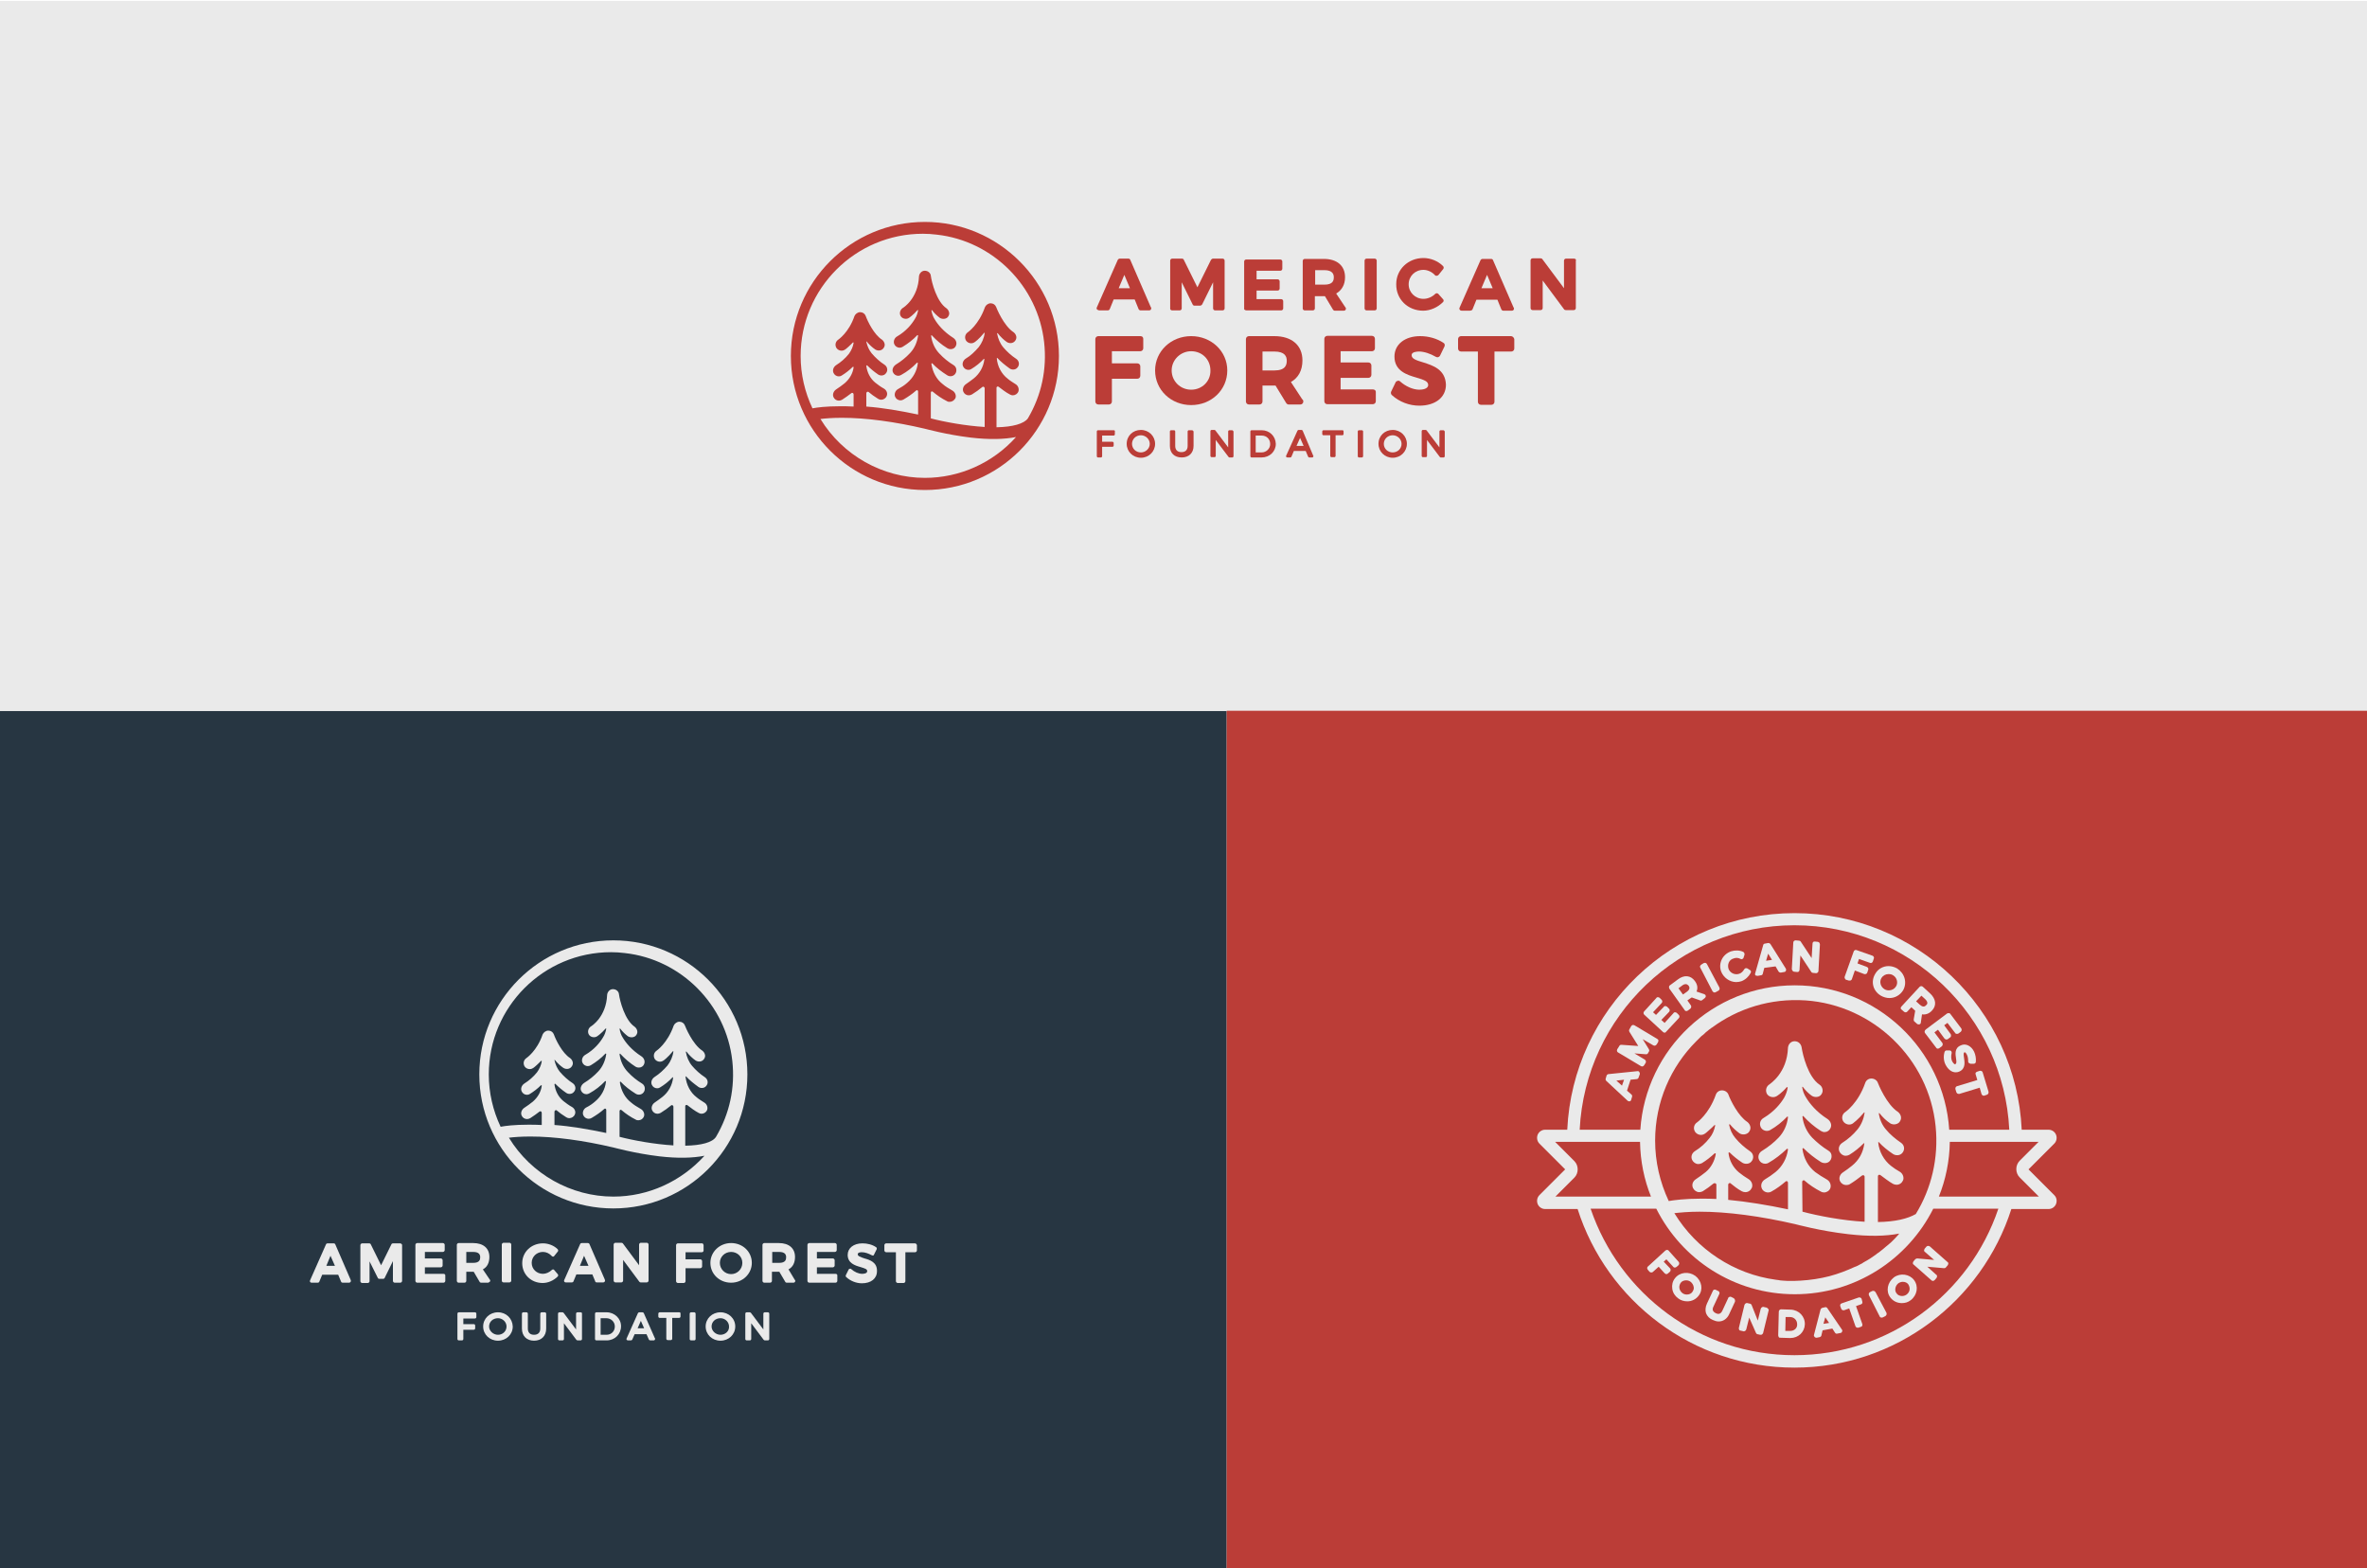 <?xml version="1.0" encoding="utf-8"?>
<!-- Generator: Adobe Illustrator 18.1.1, SVG Export Plug-In . SVG Version: 6.00 Build 0)  -->
<!DOCTYPE svg PUBLIC "-//W3C//DTD SVG 1.1//EN" "http://www.w3.org/Graphics/SVG/1.1/DTD/svg11.dtd">
<svg version="1.1" id="Layer_1" xmlns="http://www.w3.org/2000/svg" xmlns:xlink="http://www.w3.org/1999/xlink" x="0px" y="0px"
	 width="800px" height="530px" viewBox="0 0 800 530" enable-background="new 0 0 800 530" xml:space="preserve">
<rect y="0.3" fill="#EAEAEA" width="800" height="239.9"/>
<rect y="240.3" fill="#273642" width="414.6" height="290.4"/>
<rect x="414.6" y="240.2" fill="#BB3D37" width="385.5" height="290.4"/>
<g>
	<g>
		<path fill="#EAEAEA" d="M113.3,420.5c-0.1-0.2-0.3-0.3-0.5-0.3h-2.1c-0.2,0-0.4,0.1-0.5,0.3l-5.4,12.2c-0.1,0.2-0.1,0.4,0,0.5
			c0.1,0.2,0.3,0.3,0.5,0.3h2.1c0.2,0,0.4-0.1,0.5-0.3l1-2.4h5.4l1,2.4c0.1,0.2,0.3,0.3,0.5,0.3h2.2c0,0,0,0,0,0
			c0.3,0,0.6-0.3,0.6-0.6c0-0.1-0.1-0.3-0.1-0.4L113.3,420.5z M113.2,427.8h-2.9l1.4-3.4L113.2,427.8z"/>
		<path fill="#EAEAEA" d="M135.2,420.2h-2.4c-0.2,0-0.4,0.1-0.5,0.3l-3.5,7.1l-3.5-7.1c-0.1-0.2-0.3-0.3-0.5-0.3h-2.4
			c-0.3,0-0.6,0.3-0.6,0.6v12.2c0,0.3,0.3,0.6,0.6,0.6h1.9c0.3,0,0.6-0.3,0.6-0.6v-6.7l2.8,5.6c0.1,0.2,0.3,0.3,0.5,0.3h1.3
			c0.2,0,0.4-0.1,0.5-0.3l2.8-5.7l0,6.7c0,0.3,0.3,0.6,0.6,0.6h1.9c0.3,0,0.6-0.3,0.6-0.6v-12.2
			C135.8,420.4,135.5,420.2,135.2,420.2z"/>
		<path fill="#EAEAEA" d="M149.9,430.5h-6.3v-2.2h5.4c0.3,0,0.6-0.3,0.6-0.6v-1.8c0-0.3-0.3-0.6-0.6-0.6h-5.4v-2.2h6.1
			c0.3,0,0.6-0.3,0.6-0.6v-1.8c0-0.3-0.3-0.6-0.6-0.6H141c-0.3,0-0.6,0.3-0.6,0.6v12.2c0,0.3,0.3,0.6,0.6,0.6h8.9
			c0.3,0,0.6-0.3,0.6-0.6V431C150.5,430.7,150.2,430.5,149.9,430.5z"/>
		<path fill="#EAEAEA" d="M165.1,433.4c0.3,0,0.6-0.3,0.6-0.6c0-0.2-0.1-0.3-0.2-0.4l-2.3-3.4c1.5-0.8,2.2-2.3,2.2-4.2
			c0-2.9-2-4.7-5.5-4.7H155c-0.3,0-0.6,0.3-0.6,0.6v12.2c0,0.3,0.3,0.6,0.6,0.6h2c0.3,0,0.6-0.3,0.6-0.6v-3.1h2.3c0.1,0,0.2,0,0.2,0
			l2,3.4c0.1,0.2,0.3,0.3,0.5,0.3H165.1C165.1,433.4,165.1,433.4,165.1,433.4z M157.6,423.1h2.3c2.1,0,2.4,1,2.4,1.8
			c0,0.8-0.2,1.9-2.4,1.9h-2.3V423.1z"/>
		<path fill="#EAEAEA" d="M170.2,433.4h2c0.3,0,0.6-0.3,0.6-0.6v-12.2c0-0.3-0.3-0.6-0.6-0.6h-2c-0.3,0-0.6,0.3-0.6,0.6v12.2
			C169.6,433.2,169.9,433.4,170.2,433.4z"/>
		<path fill="#EAEAEA" d="M187.3,429.2c-0.1-0.1-0.2-0.2-0.4-0.2c-0.1,0-0.3,0.1-0.4,0.2c-0.8,0.8-2,1.3-3,1.3
			c-2.1,0-3.8-1.6-3.8-3.7c0-2.1,1.7-3.7,3.8-3.7c1.1,0,2.2,0.5,3,1.4c0.1,0.1,0.3,0.2,0.4,0.2c0.2,0,0.3-0.1,0.4-0.2l1.2-1.5
			c0.2-0.2,0.2-0.5,0-0.8c-1.3-1.3-3.2-2-5-2c-3.9,0-7,2.9-7,6.7c0,3.8,3,6.7,6.9,6.7c1.8,0,3.7-0.8,5.1-2.2c0.2-0.2,0.2-0.6,0-0.8
			L187.3,429.2z"/>
		<path fill="#EAEAEA" d="M201.7,433.4h2.2c0,0,0,0,0,0c0.3,0,0.6-0.3,0.6-0.6c0-0.1-0.1-0.3-0.1-0.4l-5.2-12
			c-0.1-0.2-0.3-0.3-0.5-0.3h-2.1c-0.2,0-0.4,0.1-0.5,0.3l-5.4,12.2c-0.1,0.2-0.1,0.4,0,0.5c0.1,0.2,0.3,0.3,0.5,0.3h2.1
			c0.2,0,0.4-0.1,0.5-0.3l1-2.4h5.4l1,2.4C201.2,433.3,201.4,433.4,201.7,433.4z M198.9,427.8H196l1.4-3.4L198.9,427.8z"/>
		<path fill="#EAEAEA" d="M216.6,433.4h2c0.3,0,0.6-0.3,0.6-0.6v-12.2c0-0.3-0.3-0.6-0.6-0.6h-2c-0.3,0-0.6,0.3-0.6,0.6v7l-5.5-7.4
			c-0.1-0.1-0.3-0.2-0.5-0.2h-2c-0.3,0-0.6,0.3-0.6,0.6v12.2c0,0.3,0.3,0.6,0.6,0.6h2c0.3,0,0.6-0.3,0.6-0.6v-7l5.5,7.4
			C216.3,433.4,216.4,433.4,216.6,433.4z"/>
		<path fill="#EAEAEA" d="M237.3,420.2h-8.2c-0.3,0-0.6,0.3-0.6,0.6v12.2c0,0.3,0.3,0.6,0.6,0.6h2c0.3,0,0.6-0.3,0.6-0.6v-4.4h5
			c0.3,0,0.6-0.3,0.6-0.6v-1.8c0-0.3-0.3-0.6-0.6-0.6h-5v-2.4h5.5c0.3,0,0.6-0.2,0.6-0.6l0-1.8c0-0.1-0.1-0.3-0.2-0.4
			C237.6,420.2,237.4,420.2,237.3,420.2z"/>
		<path fill="#EAEAEA" d="M240.1,426.8c0,3.8,3.1,6.7,7,6.7s7-3,7-6.7c0-3.8-3.1-6.7-7-6.7S240.1,423.1,240.1,426.8z M247.1,430.6
			c-2.1,0-3.8-1.7-3.8-3.8c0-2.1,1.7-3.7,3.8-3.7c2.1,0,3.8,1.6,3.8,3.7C250.9,428.9,249.2,430.6,247.1,430.6z"/>
		<path fill="#EAEAEA" d="M266.5,429c1.5-0.8,2.2-2.3,2.2-4.2c0-2.9-2-4.7-5.5-4.7h-4.9c-0.3,0-0.6,0.3-0.6,0.6v12.2
			c0,0.3,0.3,0.6,0.6,0.6h2c0.3,0,0.6-0.3,0.6-0.6v-3.1h2.3c0.1,0,0.2,0,0.2,0l2,3.4c0.1,0.2,0.3,0.3,0.5,0.3h2.3c0,0,0,0,0,0
			c0.3,0,0.6-0.3,0.6-0.6c0-0.2-0.1-0.3-0.2-0.4L266.5,429z M261,423.1h2.3c2.1,0,2.4,1,2.4,1.8c0,0.8-0.2,1.9-2.4,1.9H261V423.1z"
			/>
		<path fill="#EAEAEA" d="M282.4,430.5h-6.3v-2.2h5.4c0.3,0,0.6-0.3,0.6-0.6v-1.8c0-0.3-0.3-0.6-0.6-0.6h-5.4v-2.2h6.1
			c0.3,0,0.6-0.3,0.6-0.6v-1.8c0-0.3-0.3-0.6-0.6-0.6h-8.7c-0.3,0-0.6,0.3-0.6,0.6v12.2c0,0.3,0.3,0.6,0.6,0.6h8.9
			c0.3,0,0.6-0.3,0.6-0.6V431C283,430.7,282.7,430.5,282.4,430.5z"/>
		<path fill="#EAEAEA" d="M292.2,425.3c-1.5-0.5-2.3-0.8-2.3-1.4c0-0.7,1.1-0.7,1.4-0.7c1,0,2.2,0.4,3.3,1c0.1,0.1,0.3,0.1,0.5,0.1
			c0.2,0,0.3-0.2,0.3-0.3l0.9-1.8c0.1-0.3,0-0.6-0.2-0.7c-1.3-0.9-3-1.3-4.6-1.3c-3,0-5,1.6-5,3.9c0,2.8,2.5,3.6,4.3,4.1
			c1.6,0.5,2.3,0.7,2.3,1.4c0,0.8-1.2,0.9-1.7,0.9c-1.2,0-2.6-0.6-3.7-1.6c-0.1-0.1-0.3-0.2-0.5-0.1c-0.2,0-0.3,0.1-0.4,0.3
			l-0.9,1.8c-0.1,0.2-0.1,0.5,0.1,0.7c1.4,1.3,3.4,2.1,5.3,2.1c3.1,0,5.1-1.6,5.1-4.1C296.5,426.6,294,425.8,292.2,425.3z"/>
		<path fill="#EAEAEA" d="M309.2,420.2h-9.7c-0.3,0-0.6,0.3-0.6,0.6v1.8c0,0.3,0.3,0.6,0.6,0.6h3.3v9.8c0,0.3,0.3,0.6,0.6,0.6h2
			c0.3,0,0.6-0.3,0.6-0.6v-9.8h3.3c0.3,0,0.6-0.3,0.6-0.6v-1.8C309.8,420.4,309.5,420.2,309.2,420.2z"/>
	</g>
	<g>
		<path fill="#EAEAEA" d="M160.5,443.5h-5.4c-0.3,0-0.5,0.2-0.5,0.5v8.5c0,0.3,0.2,0.5,0.5,0.5h1c0.3,0,0.5-0.2,0.5-0.5v-3.1h3.5
			c0.3,0,0.5-0.2,0.5-0.5V448c0-0.3-0.2-0.5-0.5-0.5h-3.5v-1.9h3.9c0.3,0,0.5-0.2,0.5-0.5V444C161,443.7,160.8,443.5,160.5,443.5z"
			/>
		<path fill="#EAEAEA" d="M168.3,443.5c-2.8,0-5,2.1-5,4.8c0,2.7,2.2,4.8,5,4.8c2.8,0,5-2.1,5-4.8
			C173.2,445.6,171.1,443.5,168.3,443.5z M168.3,451.1c-1.6,0-3-1.3-3-2.8c0-1.6,1.3-2.8,3-2.8c1.6,0,2.9,1.3,2.9,2.8
			C171.2,449.9,169.9,451.1,168.3,451.1z"/>
		<path fill="#EAEAEA" d="M184.1,443.5h-1c-0.3,0-0.5,0.2-0.5,0.5v5c0,1.3-0.7,2.1-2.1,2.1c-1.3,0-2.1-0.7-2.1-2.1v-5
			c0-0.3-0.2-0.5-0.5-0.5h-1c-0.3,0-0.5,0.2-0.5,0.5v5c0,2.5,1.6,4.1,4.1,4.1c2.5,0,4.1-1.6,4.1-4.1v-5
			C184.6,443.7,184.4,443.5,184.1,443.5z"/>
		<path fill="#EAEAEA" d="M196.2,443.5h-1c-0.3,0-0.5,0.2-0.5,0.5v5.3l-4.2-5.6c-0.1-0.1-0.3-0.2-0.4-0.2h-1c-0.3,0-0.5,0.2-0.5,0.5
			v8.5c0,0.3,0.2,0.5,0.5,0.5h1c0.3,0,0.5-0.2,0.5-0.5v-5.3l4.2,5.6c0.1,0.1,0.3,0.2,0.4,0.2h1c0.3,0,0.5-0.2,0.5-0.5V444
			C196.8,443.7,196.5,443.5,196.2,443.5z"/>
		<path fill="#EAEAEA" d="M205,443.5h-3.4c-0.3,0-0.5,0.2-0.5,0.5v8.5c0,0.3,0.2,0.5,0.5,0.5h3.4c2.8,0,4.9-2.1,4.9-4.8
			C209.9,445.6,207.7,443.5,205,443.5z M205,451.1h-2v-5.6h1.9c1.6,0,2.9,1.2,2.9,2.8C207.8,449.9,206.6,451.1,205,451.1z"/>
		<path fill="#EAEAEA" d="M217.6,443.8c-0.1-0.2-0.3-0.3-0.5-0.3h-1c-0.2,0-0.4,0.1-0.5,0.3l-3.8,8.5c-0.1,0.2-0.1,0.3,0,0.5
			c0.1,0.1,0.3,0.2,0.4,0.2h1c0.2,0,0.4-0.1,0.5-0.3l0.8-1.8h4l0.8,1.8c0.1,0.2,0.3,0.3,0.5,0.3h1.1c0,0,0,0,0,0
			c0.3,0,0.5-0.2,0.5-0.5c0-0.1,0-0.3-0.1-0.3L217.6,443.8z M215.5,448.9l1.1-2.5l1.1,2.5H215.5z"/>
		<path fill="#EAEAEA" d="M229.6,443.5H223c-0.3,0-0.5,0.2-0.5,0.5v0.9c0,0.3,0.2,0.5,0.5,0.5h2.2v7c0,0.3,0.2,0.5,0.5,0.5h1
			c0.3,0,0.5-0.2,0.5-0.5v-7h2.3c0.3,0,0.5-0.2,0.5-0.5V444C230.1,443.7,229.8,443.5,229.6,443.5z"/>
		<path fill="#EAEAEA" d="M234.6,443.5h-1c-0.3,0-0.5,0.2-0.5,0.5v8.5c0,0.3,0.2,0.5,0.5,0.5h1c0.3,0,0.5-0.2,0.5-0.5V444
			C235.1,443.7,234.9,443.5,234.6,443.5z"/>
		<path fill="#EAEAEA" d="M243.5,443.5c-2.8,0-5,2.1-5,4.8c0,2.7,2.2,4.8,5,4.8c2.8,0,5-2.1,5-4.8
			C248.5,445.6,246.3,443.5,243.5,443.5z M243.5,451.1c-1.6,0-3-1.3-3-2.8c0-1.6,1.3-2.8,3-2.8c1.6,0,2.9,1.3,2.9,2.8
			C246.5,449.9,245.1,451.1,243.5,451.1z"/>
		<path fill="#EAEAEA" d="M259.5,443.5h-1c-0.3,0-0.5,0.2-0.5,0.5v5.3l-4.2-5.6c-0.1-0.1-0.3-0.2-0.4-0.2h-1c-0.3,0-0.5,0.2-0.5,0.5
			v8.5c0,0.3,0.2,0.5,0.5,0.5h1c0.3,0,0.5-0.2,0.5-0.5v-5.3l4.2,5.6c0.1,0.1,0.3,0.2,0.4,0.2h1c0.3,0,0.5-0.2,0.5-0.5V444
			C260,443.7,259.8,443.5,259.5,443.5z"/>
	</g>
	<path fill="#EAEAEA" d="M207.3,317.8c-25,0-45.3,20.3-45.3,45.3s20.3,45.3,45.3,45.3s45.3-20.3,45.3-45.3S232.3,317.8,207.3,317.8z
		 M207.3,404.4c-14.3,0-27.8-7.6-35.3-19.9c1.6-0.2,4-0.4,7.3-0.4c8.1,0,17.8,1.3,28,3.7c0.1,0,7.2,2,15.6,3
		c6.1,0.7,11.1,0.6,15.2-0.2C230.2,399.3,219.1,404.4,207.3,404.4z M231.6,387.2v-13.4c0-0.3,0.4-0.5,0.7-0.3c0.9,0.7,2.6,2,3.8,2.6
		c0.3,0.2,0.7,0.3,1,0.3c0.8,0,1.6-0.5,1.9-1.3c0.3-0.9-0.1-2-1-2.5c-0.9-0.6-1.8-1.1-2.6-1.8c-2.1-1.6-3.4-4.2-3.7-6.9
		c0-0.1,0.1-0.2,0.2-0.1c1.2,1.3,2.6,2.4,4.1,3.5c0.8,0.6,2,0.5,2.6-0.2c0.9-0.9,0.7-2.3-0.3-3c-1.7-1.1-3.2-2.5-4.4-3.9
		c-1.1-1.3-1.8-3-2.1-4.7c0.1-0.2,0.2-0.1,0.2-0.1l0,0c1,1.3,2.1,2.3,3.1,3c0.8,0.5,1.9,0.5,2.6-0.2c0.4-0.4,0.7-1,0.6-1.6
		c-0.1-0.6-0.4-1.1-0.9-1.5c-3.4-2.2-5.8-8.2-5.9-8.5c-0.3-0.8-1-1.3-1.9-1.3c-0.8,0-1.6,0.6-1.9,1.3c-2.1,6-5.8,8.5-5.8,8.5
		c-0.9,0.6-1.2,1.8-0.6,2.8c0.6,0.9,1.9,1.2,2.8,0.6c0.1,0,1.6-1.1,3.3-3.2l0,0c0,0,0.1-0.1,0.2,0c-0.2,1.8-1,3.5-2,4.8
		c-1.3,1.5-2.7,2.8-4.4,3.9c-0.9,0.6-1.3,1.7-0.9,2.6c0.3,0.7,1,1.2,1.8,1.2c0.4,0,0.7-0.1,1-0.3c1.5-0.9,3-2.1,4.2-3.4
		c0.1-0.1,0.2,0,0.2,0.1c-0.3,2.6-1.6,4.9-3.6,6.5c-0.8,0.6-1.7,1.3-2.6,1.9c-0.9,0.6-1.3,1.7-0.9,2.6c0.3,0.7,1,1.2,1.8,1.2
		c0.4,0,0.7-0.1,1.1-0.3c1.3-0.8,2.4-1.6,3.5-2.5c0.3-0.3,0.8,0,0.8,0.4l0,13.1c-6.5-0.4-13.6-1.7-18.2-2.9l0-8.7
		c0-0.4,0.4-0.6,0.7-0.3c1.4,1.2,3,2.3,4.8,3.2c0.3,0.2,0.6,0.2,0.9,0.2c0.8,0,1.5-0.5,1.8-1.2c0.4-0.9-0.1-2.1-1-2.6
		c-1.2-0.7-2.4-1.4-3.3-2.2c-2.1-1.6-3.4-4.1-3.8-6.8c0-0.2,0.2-0.3,0.3-0.2c1.4,1.5,3.1,2.8,5,4c0.9,0.6,2.1,0.4,2.7-0.4
		c0.4-0.5,0.5-1.1,0.4-1.7c-0.1-0.5-0.4-1-0.9-1.3c-1.8-1.1-3.4-2.4-4.7-3.8c-1.6-1.6-2.6-3.8-2.9-6.1c0-0.2,0.2-0.3,0.3-0.1
		c1.5,1.6,3.2,3.1,5.1,4.3c0.3,0.2,0.7,0.3,1.1,0.3c0.8,0,1.5-0.4,1.8-1.2c0.4-0.9,0-2-0.9-2.6c-3.3-2.1-5.3-4.6-6.3-6.3
		c-0.6-0.9-0.9-1.9-1.1-3c0,0,0.1-0.1,0.2-0.1l0,0c0.8,1.1,1.7,1.9,2.6,2.6c0.8,0.5,1.9,0.5,2.6-0.1c0.4-0.4,0.7-1,0.6-1.6
		c-0.1-0.6-0.4-1.1-0.9-1.5c-3.3-2.2-5-8.7-5.3-11c-0.1-1-1-1.7-2-1.7l-0.1,0c-1,0-1.8,0.9-1.9,1.9c-0.3,7.5-5.3,10.6-5.5,10.7
		c-0.9,0.6-1.2,1.8-0.7,2.7c0.5,0.9,1.8,1.2,2.7,0.7c0.2-0.1,1.5-1,3-2.7l0,0c0,0,0.2-0.1,0.2,0.1c-0.2,1-0.5,2-1.1,2.9
		c-1,1.7-2.9,4.1-6,5.9c-0.9,0.5-1.3,1.6-1,2.5c0.3,0.8,1,1.3,1.9,1.3c0.3,0,0.7-0.1,1-0.3c1.8-1.1,3.5-2.4,4.9-3.9
		c0.1-0.1,0.3,0,0.3,0.1c-0.3,2.2-1.2,4.3-2.7,5.9c-1.4,1.5-3,2.8-4.8,3.9c-0.9,0.6-1.4,1.7-1,2.6c0.3,0.7,1,1.2,1.8,1.2
		c0.3,0,0.7-0.1,1-0.3c2-1.1,3.8-2.5,5.3-4.1c0.1-0.1,0.4,0,0.3,0.2c-0.3,2.6-1.6,4.9-3.6,6.6c-0.9,0.8-1.9,1.5-3.1,2.1
		c-0.9,0.5-1.3,1.6-1,2.5c0.3,0.8,1,1.3,1.9,1.3c0.3,0,0.7-0.1,1-0.3c1.5-0.9,3-1.9,4.2-3c0.3-0.3,0.7-0.1,0.7,0.3l0,7.8
		c-6.2-1.3-12-2.3-17.5-2.7l0-4.5c0-0.4,0.5-0.7,0.8-0.4c0.8,0.7,1.9,1.5,3.2,2.3c0.3,0.2,0.7,0.3,1,0.3c0.8,0,1.6-0.5,1.9-1.3
		c0.4-0.9-0.1-2-1-2.5c-1.1-0.6-2-1.3-2.9-2c-1.7-1.4-2.7-3.4-3-5.6c0-0.2,0.2-0.3,0.3-0.2c1.1,1.1,2.3,2.1,3.6,3
		c0.8,0.6,2,0.5,2.6-0.2c0.9-0.9,0.7-2.3-0.3-3c-1.7-1.1-3.1-2.4-4.4-3.9c-0.9-1.1-1.5-2.5-1.8-3.9c0-0.1,0.1-0.2,0.2,0c0,0,0,0,0,0
		c0.9,1.1,1.8,1.9,2.8,2.6c0.8,0.5,1.9,0.5,2.6-0.2c0.4-0.4,0.7-1,0.6-1.6c-0.1-0.6-0.4-1.1-0.9-1.5c-2.7-1.7-4.9-6.3-5.5-8
		c-0.3-0.8-1-1.3-1.9-1.3c0,0,0,0,0,0c-0.8,0-1.6,0.6-1.9,1.3c-1.9,5.6-5.5,8-5.5,8c-0.9,0.6-1.2,1.8-0.6,2.8
		c0.6,0.9,1.9,1.2,2.8,0.6c0.1,0,1-0.7,2.2-1.9l0,0c0,0,0,0,0,0c0.1-0.1,0.2-0.2,0.3-0.3c0.1-0.1,0.2-0.2,0.3-0.3c0,0,0.1,0,0.2,0.1
		c0,0,0,0.1,0,0.1c-0.2,1.3-0.8,2.6-1.6,3.7c-1.2,1.5-2.7,2.8-4.3,3.8c-0.9,0.6-1.3,1.7-0.9,2.6c0.3,0.7,1,1.2,1.8,1.2
		c0.4,0,0.7-0.1,1-0.3c1.3-0.8,2.6-1.8,3.7-2.9c0.1-0.1,0.4,0,0.3,0.2c-0.3,2.1-1.4,3.9-3,5.3c-0.9,0.7-1.8,1.4-2.9,2.1
		c-0.9,0.6-1.3,1.7-0.9,2.6c0.3,0.7,1,1.2,1.8,1.2c0.4,0,0.7-0.1,1.1-0.3c1.1-0.7,2.2-1.5,3.1-2.2c0.3-0.3,0.8-0.1,0.8,0.4l0,4.1
		c-1.6-0.1-3.1-0.1-4.6-0.1c-4.7,0-7.8,0.4-9.3,0.7c-2.6-5.5-4-11.5-4-17.7c0-22.8,18.5-41.3,41.3-41.3c1.6,0,3.1,0.1,4.7,0.3
		c19,2.1,34.2,17.4,36.3,36.4c1,9.1-0.9,17.9-5.5,25.7C240.8,386.1,237,387.1,231.6,387.2z"/>
</g>
<g>
	<g>
		<path fill="#BB3D37" d="M371.6,104.9h2.8c0.3,0,0.6-0.2,0.7-0.5l1.3-3.2h7.1l1.3,3.2c0.1,0.3,0.4,0.5,0.7,0.5h2.9c0,0,0,0,0,0
			c0.4,0,0.7-0.3,0.7-0.7c0-0.2-0.1-0.4-0.2-0.5l-6.9-15.9c-0.1-0.3-0.4-0.4-0.7-0.4h-2.8c-0.3,0-0.6,0.2-0.7,0.4l-7.1,16.1
			c-0.1,0.2-0.1,0.5,0.1,0.7C371.1,104.8,371.3,104.9,371.6,104.9z M380,92.9l1.9,4.5h-3.8L380,92.9z"/>
		<path fill="#BB3D37" d="M396.2,104.9h2.5c0.4,0,0.7-0.3,0.7-0.7v-8.8l3.7,7.5c0.1,0.3,0.4,0.4,0.7,0.4h1.8c0.3,0,0.5-0.2,0.7-0.4
			l3.7-7.5l0,8.8c0,0.4,0.3,0.7,0.7,0.7h2.5c0.4,0,0.7-0.3,0.7-0.7V88.1c0-0.4-0.3-0.7-0.7-0.7H410c-0.3,0-0.5,0.2-0.7,0.4l-4.6,9.3
			l-4.6-9.3c-0.1-0.3-0.4-0.4-0.7-0.4h-3.2c-0.4,0-0.7,0.3-0.7,0.7v16.1C395.4,104.6,395.8,104.9,396.2,104.9z"/>
		<path fill="#BB3D37" d="M421.3,104.9H433c0.4,0,0.7-0.3,0.7-0.7v-2.4c0-0.4-0.3-0.7-0.7-0.7h-8.3v-2.9h7.1c0.4,0,0.7-0.3,0.7-0.7
			v-2.4c0-0.4-0.3-0.7-0.7-0.7h-7.1v-2.9h8c0.4,0,0.7-0.3,0.7-0.7v-2.4c0-0.4-0.3-0.7-0.7-0.7h-11.5c-0.4,0-0.7,0.3-0.7,0.7v16.1
			C420.5,104.6,420.9,104.9,421.3,104.9z"/>
		<path fill="#BB3D37" d="M441,104.9h2.7c0.4,0,0.7-0.3,0.7-0.7v-4.1h3.1c0.1,0,0.2,0,0.3,0l2.7,4.5c0.1,0.2,0.4,0.4,0.6,0.4h3.1
			c0,0,0,0,0,0c0.4,0,0.7-0.3,0.7-0.7c0-0.2-0.1-0.4-0.3-0.6l-3-4.5c1.9-1.1,3-3,3-5.5c0-3.9-2.7-6.2-7.2-6.2H441
			c-0.4,0-0.7,0.3-0.7,0.7v16.1C440.3,104.6,440.6,104.9,441,104.9z M444.5,91.3h3.1c2.8,0,3.2,1.4,3.2,2.4c0,1.1-0.3,2.5-3.2,2.5
			h-3.1V91.3z"/>
		<path fill="#BB3D37" d="M464.6,87.4h-2.7c-0.4,0-0.7,0.3-0.7,0.7v16.1c0,0.4,0.3,0.7,0.7,0.7h2.7c0.4,0,0.7-0.3,0.7-0.7V88.1
			C465.3,87.7,465,87.4,464.6,87.4z"/>
		<path fill="#BB3D37" d="M481,105c2.4,0,4.9-1.1,6.7-2.9c0.3-0.3,0.3-0.7,0-1l-1.6-1.8c-0.1-0.1-0.3-0.2-0.5-0.2
			c-0.2,0-0.4,0.1-0.5,0.2c-1.1,1.1-2.6,1.7-4,1.7c-2.8,0-5-2.2-5-4.9c0-2.8,2.2-4.9,5-4.9c1.4,0,2.9,0.7,3.9,1.8
			c0.1,0.2,0.3,0.2,0.6,0.2c0.2,0,0.4-0.1,0.6-0.3l1.6-2c0.2-0.3,0.2-0.7-0.1-1c-1.7-1.7-4.2-2.7-6.6-2.7c-5.2,0-9.2,3.9-9.2,8.8
			C471.8,101.1,475.8,105,481,105z"/>
		<path fill="#BB3D37" d="M497.7,104.5l1.3-3.2h7.1l1.3,3.2c0.1,0.3,0.4,0.5,0.7,0.5h2.9c0,0,0,0,0,0c0.4,0,0.7-0.3,0.7-0.7
			c0-0.2-0.1-0.4-0.2-0.5l-6.9-15.9c-0.1-0.3-0.4-0.4-0.7-0.4h-2.8c-0.3,0-0.6,0.2-0.7,0.4l-7.1,16.1c-0.1,0.2-0.1,0.5,0.1,0.7
			c0.1,0.2,0.4,0.3,0.6,0.3h2.8C497.4,104.9,497.6,104.8,497.7,104.5z M502.6,92.9l1.9,4.5h-3.8L502.6,92.9z"/>
		<path fill="#BB3D37" d="M532,87.4h-2.7c-0.4,0-0.7,0.3-0.7,0.7v9.3l-7.3-9.8c-0.1-0.2-0.4-0.3-0.6-0.3h-2.7
			c-0.4,0-0.7,0.3-0.7,0.7v16.1c0,0.4,0.3,0.7,0.7,0.7h2.7c0.4,0,0.7-0.3,0.7-0.7v-9.3l7.2,9.7c0.1,0.2,0.4,0.3,0.6,0.3h2.7
			c0.4,0,0.7-0.3,0.7-0.7V88.1C532.8,87.7,532.4,87.4,532,87.4z"/>
		<g>
			<path fill="#BB3D37" d="M376.4,145.4h-5.3c-0.2,0-0.4,0.2-0.4,0.4v8.4c0,0.2,0.2,0.4,0.4,0.4h1c0.2,0,0.4-0.2,0.4-0.4V151h3.5
				c0.2,0,0.4-0.2,0.4-0.4v-0.9c0-0.2-0.2-0.4-0.4-0.4h-3.5v-2.1h3.9c0.2,0,0.4-0.2,0.4-0.4v-0.9
				C376.9,145.6,376.7,145.4,376.4,145.4z"/>
			<path fill="#BB3D37" d="M385.6,145.3c-2.7,0-4.8,2-4.8,4.7c0,2.6,2.1,4.7,4.8,4.7c2.7,0,4.8-2.1,4.8-4.7
				C390.4,147.4,388.3,145.3,385.6,145.3z M385.6,152.9c-1.7,0-3-1.3-3-2.9c0-1.6,1.3-2.9,3-2.9c1.6,0,3,1.3,3,2.9
				C388.6,151.6,387.2,152.9,385.6,152.9z"/>
			<path fill="#BB3D37" d="M402.8,145.4h-1c-0.2,0-0.4,0.2-0.4,0.4v4.9c0,1.4-0.8,2.1-2.1,2.1c-1.4,0-2.1-0.8-2.1-2.1v-4.9
				c0-0.2-0.2-0.4-0.4-0.4h-1c-0.2,0-0.4,0.2-0.4,0.4v4.9c0,2.4,1.5,3.9,4,3.9c2.4,0,4-1.5,4-3.9v-4.9
				C403.3,145.6,403.1,145.4,402.8,145.4z"/>
			<path fill="#BB3D37" d="M416.4,145.4h-0.9c-0.2,0-0.4,0.2-0.4,0.4v5.4l-4.3-5.7c-0.1-0.1-0.2-0.2-0.3-0.2h-1
				c-0.2,0-0.4,0.2-0.4,0.4v8.4c0,0.2,0.2,0.4,0.4,0.4h1c0.2,0,0.4-0.2,0.4-0.4v-5.4l4.3,5.7c0.1,0.1,0.2,0.2,0.3,0.2h1
				c0.2,0,0.4-0.2,0.4-0.4v-8.4C416.8,145.6,416.6,145.4,416.4,145.4z"/>
			<path fill="#BB3D37" d="M426.4,145.4H423c-0.2,0-0.4,0.2-0.4,0.4v8.4c0,0.2,0.2,0.4,0.4,0.4h3.4c2.7,0,4.8-2,4.8-4.6
				C431.1,147.4,429.1,145.4,426.4,145.4z M426.4,152.9h-2v-5.7h2c1.7,0,2.9,1.2,2.9,2.9C429.3,151.6,428,152.9,426.4,152.9z"/>
			<path fill="#BB3D37" d="M440.3,145.6c-0.1-0.2-0.2-0.3-0.4-0.3h-1c-0.2,0-0.3,0.1-0.4,0.3l-3.8,8.4c-0.1,0.1,0,0.3,0,0.4
				c0.1,0.1,0.2,0.2,0.4,0.2h1c0.2,0,0.3-0.1,0.4-0.3l0.8-1.9h4l0.8,1.9c0.1,0.2,0.2,0.3,0.4,0.3h1c0,0,0,0,0,0
				c0.2,0,0.4-0.2,0.4-0.4c0-0.1,0-0.2-0.1-0.3L440.3,145.6z M438.2,150.7l1.2-2.7l1.2,2.7H438.2z"/>
			<path fill="#BB3D37" d="M453.7,145.4h-6.4c-0.2,0-0.4,0.2-0.4,0.4v0.9c0,0.2,0.2,0.4,0.4,0.4h2.3v7c0,0.2,0.2,0.4,0.4,0.4h1
				c0.2,0,0.4-0.2,0.4-0.4v-7h2.3c0.2,0,0.4-0.2,0.4-0.4v-0.9C454.1,145.6,454,145.4,453.7,145.4z"/>
			<path fill="#BB3D37" d="M460.3,145.4h-1c-0.2,0-0.4,0.2-0.4,0.4v8.4c0,0.2,0.2,0.4,0.4,0.4h1c0.2,0,0.4-0.2,0.4-0.4v-8.4
				C460.7,145.6,460.5,145.4,460.3,145.4z"/>
			<path fill="#BB3D37" d="M470.7,145.3c-2.7,0-4.8,2-4.8,4.7c0,2.6,2.1,4.7,4.8,4.7c2.7,0,4.8-2.1,4.8-4.7
				C475.5,147.4,473.4,145.3,470.7,145.3z M470.7,152.9c-1.7,0-3-1.3-3-2.9c0-1.6,1.3-2.9,3-2.9c1.6,0,3,1.3,3,2.9
				C473.7,151.6,472.4,152.9,470.7,152.9z"/>
			<path fill="#BB3D37" d="M487.8,145.4h-0.9c-0.2,0-0.4,0.2-0.4,0.4v5.4l-4.3-5.7c-0.1-0.1-0.2-0.2-0.3-0.2h-1
				c-0.2,0-0.4,0.2-0.4,0.4v8.4c0,0.2,0.2,0.4,0.4,0.4h1c0.2,0,0.4-0.2,0.4-0.4v-5.4l4.3,5.7c0.1,0.1,0.2,0.2,0.3,0.2h1
				c0.2,0,0.4-0.2,0.4-0.4v-8.4C488.2,145.6,488,145.4,487.8,145.4z"/>
		</g>
		<g>
			<path fill="#BB3D37" d="M385.4,113.6h-14.2c-0.5,0-1,0.4-1,1v21.1c0,0.5,0.4,1,1,1h3.6c0.5,0,1-0.4,1-1v-7.7h8.6c0.5,0,1-0.4,1-1
				v-3.2c0-0.5-0.4-1-1-1h-8.6v-4.1h9.6c0.5,0,1-0.4,1-1l0-3.2c0-0.3-0.1-0.5-0.3-0.7C386,113.7,385.7,113.6,385.4,113.6z"/>
			<path fill="#BB3D37" d="M390.4,125.2c0,6.6,5.4,11.7,12.2,11.7s12.2-5.1,12.2-11.7c0-6.5-5.4-11.6-12.2-11.6
				S390.4,118.7,390.4,125.2z M402.6,131.7c-3.7,0-6.6-2.9-6.6-6.5c0-3.6,3-6.5,6.6-6.5c3.7,0,6.5,2.8,6.5,6.5
				C409.2,128.8,406.3,131.7,402.6,131.7z"/>
			<path fill="#BB3D37" d="M436.3,129.1c2.5-1.4,3.9-3.9,3.9-7.3c0-5.1-3.6-8.2-9.5-8.2h-8.6c-0.5,0-1,0.4-1,1v21.1c0,0.5,0.4,1,1,1
				h3.6c0.5,0,1-0.4,1-1v-5.4h4c0.1,0,0.3,0,0.4,0l3.6,5.9c0.2,0.3,0.5,0.5,0.8,0.5h4c0,0,0,0,0,0c0.5,0,1-0.4,1-1
				c0-0.3-0.1-0.6-0.4-0.8L436.3,129.1z M426.7,118.8h4c3.7,0,4.2,1.8,4.2,3.1c0,1.4-0.4,3.3-4.2,3.3h-4V118.8z"/>
			<path fill="#BB3D37" d="M464,131.6h-10.9v-3.9h9.4c0.5,0,1-0.4,1-1v-3.2c0-0.5-0.4-1-1-1h-9.4v-3.8h10.6c0.5,0,1-0.4,1-1v-3.2
				c0-0.5-0.4-1-1-1h-15.1c-0.5,0-1,0.4-1,1v21.1c0,0.5,0.4,1,1,1H464c0.5,0,1-0.4,1-1v-3.2C465,132,464.6,131.6,464,131.6z"/>
			<path fill="#BB3D37" d="M481.1,122.5c-2.7-0.8-4-1.3-4-2.5c0-1.1,1.9-1.2,2.5-1.2c1.7,0,3.8,0.7,5.7,1.8c0.2,0.1,0.5,0.2,0.8,0.1
				c0.3-0.1,0.5-0.3,0.6-0.5l1.5-3.1c0.2-0.4,0.1-1-0.3-1.2c-2.2-1.5-5.1-2.3-7.9-2.3c-5.2,0-8.7,2.8-8.7,6.9c0,4.9,4.3,6.2,7.4,7.1
				c2.7,0.8,4,1.3,4,2.5c0,1.4-2.1,1.6-3,1.6c-2.1,0-4.6-1.1-6.5-2.8c-0.2-0.2-0.5-0.3-0.8-0.2c-0.3,0.1-0.6,0.2-0.7,0.5l-1.5,3.1
				c-0.2,0.4-0.1,0.9,0.2,1.2c2.5,2.3,5.9,3.6,9.3,3.6c5.4,0,9-2.8,9-7.1C488.5,124.8,484.2,123.5,481.1,122.5z"/>
			<path fill="#BB3D37" d="M510.7,113.6h-16.9c-0.5,0-1,0.4-1,1v3.2c0,0.5,0.4,1,1,1h5.7v17c0,0.5,0.4,1,1,1h3.6c0.5,0,1-0.4,1-1
				v-17h5.7c0.5,0,1-0.4,1-1v-3.2C511.7,114.1,511.2,113.6,510.7,113.6z"/>
		</g>
	</g>
	<path fill="#BB3D37" d="M312.6,75c-25,0-45.3,20.3-45.3,45.3s20.3,45.3,45.3,45.3c25,0,45.3-20.3,45.3-45.3S337.5,75,312.6,75z
		 M312.6,161.5c-14.3,0-27.8-7.6-35.3-19.9c1.6-0.2,4-0.4,7.3-0.4c8.1,0,17.8,1.3,28,3.7c0.1,0,7.2,2,15.6,3
		c6.1,0.7,11.1,0.6,15.2-0.2C335.5,156.5,324.3,161.5,312.6,161.5z M336.8,144.4V131c0-0.3,0.4-0.5,0.7-0.3c0.9,0.7,2.6,2,3.8,2.6
		c0.3,0.2,0.7,0.3,1,0.3c0.8,0,1.6-0.5,1.9-1.3c0.3-0.9-0.1-2-1-2.5c-0.9-0.6-1.8-1.1-2.6-1.8c-2.1-1.6-3.5-4.2-3.7-6.9
		c0-0.1,0.1-0.2,0.2-0.1c1.2,1.3,2.6,2.4,4.1,3.5c0.8,0.6,2,0.5,2.6-0.2c0.9-0.9,0.7-2.3-0.3-3c-1.7-1.1-3.2-2.5-4.4-3.9
		c-1.1-1.3-1.8-3-2.1-4.7c0.1-0.2,0.2-0.1,0.2-0.1l0,0c1,1.3,2.1,2.3,3.1,3c0.8,0.5,1.9,0.5,2.6-0.2c0.4-0.4,0.7-1,0.6-1.6
		c-0.1-0.6-0.4-1.1-0.9-1.5c-3.4-2.2-5.8-8.2-5.9-8.5c-0.3-0.8-1-1.3-1.9-1.3c-0.8,0-1.6,0.6-1.9,1.3c-2.1,6-5.8,8.5-5.8,8.5
		c-0.9,0.6-1.2,1.8-0.6,2.8c0.6,0.9,1.9,1.2,2.8,0.6c0.1,0,1.6-1.1,3.3-3.2l0,0c0,0,0.1-0.1,0.2,0c-0.2,1.8-1,3.5-2,4.8
		c-1.3,1.5-2.7,2.9-4.4,3.9c-0.9,0.6-1.3,1.7-0.9,2.6c0.3,0.7,1,1.2,1.8,1.2c0.4,0,0.7-0.1,1-0.3c1.5-0.9,3-2.1,4.2-3.4
		c0.1-0.1,0.2,0,0.2,0.1c-0.3,2.6-1.6,4.9-3.6,6.5c-0.8,0.6-1.7,1.3-2.6,1.9c-0.9,0.6-1.3,1.7-0.9,2.6c0.3,0.7,1,1.2,1.8,1.2
		c0.4,0,0.7-0.1,1.1-0.3c1.3-0.8,2.4-1.6,3.5-2.5c0.3-0.3,0.8,0,0.8,0.4l0,13.1c-6.5-0.4-13.6-1.7-18.2-2.9l0-8.7
		c0-0.4,0.4-0.6,0.7-0.3c1.4,1.2,3,2.3,4.8,3.2c0.3,0.2,0.6,0.2,0.9,0.2c0.8,0,1.5-0.5,1.9-1.2c0.4-0.9-0.1-2.1-1-2.6
		c-1.2-0.7-2.4-1.4-3.3-2.2c-2.1-1.6-3.4-4.1-3.8-6.8c0-0.2,0.2-0.3,0.3-0.2c1.4,1.5,3.1,2.8,5,4c0.9,0.6,2.1,0.4,2.7-0.4
		c0.4-0.5,0.5-1.1,0.4-1.7c-0.1-0.5-0.4-1-0.9-1.3c-1.8-1.1-3.4-2.4-4.7-3.8c-1.6-1.6-2.6-3.8-2.9-6.1c0-0.2,0.2-0.3,0.3-0.1
		c1.5,1.6,3.2,3.1,5.2,4.3c0.3,0.2,0.7,0.3,1.1,0.3c0.8,0,1.5-0.4,1.8-1.2c0.4-0.9,0-2-0.9-2.6c-3.3-2.1-5.3-4.6-6.3-6.3
		c-0.6-0.9-0.9-1.9-1.1-3c0,0,0.1-0.1,0.2-0.1l0,0c0.8,1.1,1.7,1.9,2.6,2.6c0.8,0.5,1.9,0.5,2.6-0.1c0.4-0.4,0.7-1,0.6-1.6
		c-0.1-0.6-0.4-1.1-0.9-1.5c-3.3-2.2-5-8.7-5.3-11c-0.1-1-1-1.7-2-1.7l-0.1,0c-1,0-1.8,0.9-1.9,1.9c-0.3,7.5-5.3,10.6-5.5,10.7
		c-0.9,0.6-1.2,1.8-0.7,2.7c0.5,0.9,1.8,1.2,2.7,0.7c0.2-0.1,1.5-1,3-2.7l0,0c0,0,0.2-0.1,0.2,0.1c-0.2,1-0.5,2-1.1,2.9
		c-1,1.7-2.9,4.1-6,5.9c-0.9,0.5-1.3,1.6-1,2.5c0.3,0.8,1,1.3,1.9,1.3c0.3,0,0.7-0.1,1-0.3c1.8-1.1,3.5-2.4,4.9-3.9
		c0.1-0.1,0.3,0,0.3,0.1c-0.3,2.2-1.2,4.3-2.7,5.9c-1.4,1.5-3,2.8-4.8,3.9c-0.9,0.6-1.4,1.7-1,2.6c0.3,0.7,1,1.2,1.8,1.2
		c0.3,0,0.7-0.1,1-0.3c2-1.1,3.8-2.5,5.3-4.1c0.1-0.1,0.4,0,0.3,0.2c-0.3,2.6-1.6,4.9-3.6,6.6c-0.9,0.8-2,1.5-3.1,2.1
		c-0.9,0.5-1.3,1.6-1,2.5c0.3,0.8,1,1.3,1.9,1.3c0.3,0,0.7-0.1,1-0.3c1.5-0.9,3-1.9,4.2-3c0.3-0.3,0.7-0.1,0.7,0.3l0,7.8
		c-6.2-1.3-12-2.3-17.5-2.7l0-4.5c0-0.4,0.5-0.7,0.8-0.4c0.8,0.7,1.9,1.5,3.2,2.3c0.3,0.2,0.7,0.3,1,0.3c0.8,0,1.6-0.5,1.9-1.3
		c0.4-0.9-0.1-2-1-2.5c-1.1-0.6-2-1.3-2.9-2c-1.7-1.4-2.7-3.4-3-5.6c0-0.2,0.2-0.3,0.3-0.2c1.1,1.1,2.3,2.1,3.6,3
		c0.8,0.6,2,0.5,2.6-0.2c0.9-0.9,0.7-2.3-0.3-3c-1.7-1.1-3.1-2.4-4.4-3.9c-0.9-1.1-1.5-2.5-1.8-3.9c0-0.1,0.1-0.2,0.2,0c0,0,0,0,0,0
		c0.9,1.1,1.8,1.9,2.8,2.6c0.8,0.5,1.9,0.5,2.6-0.2c0.4-0.4,0.7-1,0.6-1.6c-0.1-0.6-0.4-1.1-0.9-1.5c-2.7-1.7-4.9-6.3-5.5-8
		c-0.3-0.8-1-1.3-1.9-1.3c0,0,0,0,0,0c-0.8,0-1.6,0.6-1.9,1.3c-1.9,5.6-5.5,8-5.5,8c-0.9,0.6-1.2,1.8-0.6,2.8
		c0.6,0.9,1.9,1.2,2.8,0.6c0.1,0,1-0.7,2.2-1.9l0,0c0,0,0,0,0,0c0.1-0.1,0.2-0.2,0.3-0.3c0.1-0.1,0.2-0.2,0.3-0.3c0,0,0.1,0,0.2,0.1
		c0,0,0,0.1,0,0.1c-0.2,1.3-0.8,2.6-1.6,3.7c-1.2,1.5-2.7,2.8-4.3,3.8c-0.9,0.6-1.3,1.7-0.9,2.6c0.3,0.7,1,1.2,1.8,1.2
		c0.4,0,0.7-0.1,1-0.3c1.3-0.8,2.6-1.8,3.7-2.9c0.1-0.1,0.4,0,0.3,0.2c-0.3,2.1-1.4,3.9-3,5.3c-0.9,0.7-1.8,1.4-2.9,2.1
		c-0.9,0.6-1.3,1.7-0.9,2.6c0.3,0.7,1,1.2,1.8,1.2c0.4,0,0.7-0.1,1.1-0.3c1.1-0.7,2.2-1.5,3.1-2.2c0.3-0.3,0.8-0.1,0.8,0.4l0,4.1
		c-1.6-0.1-3.1-0.1-4.6-0.1c-4.7,0-7.8,0.4-9.3,0.7c-2.6-5.5-4-11.5-4-17.7c0-22.8,18.5-41.3,41.3-41.3c1.6,0,3.1,0.1,4.7,0.3
		c19,2.1,34.2,17.4,36.3,36.4c1,9.1-0.9,17.9-5.5,25.7C346.1,143.2,342.3,144.3,336.8,144.4z"/>
</g>
<g>
	<path fill="#EAEAEA" d="M553.5,362l-9.8,1c-0.3,0-0.6,0.2-0.7,0.5l-0.3,1c-0.1,0.3,0,0.6,0.2,0.8l7.2,6.7c0.1,0.1,0.3,0.2,0.5,0.2
		c0.1,0,0.1,0,0.2,0c0.3-0.1,0.5-0.3,0.5-0.5l0.3-1c0.1-0.3,0-0.6-0.2-0.8l-1.5-1.3l1.2-3.7l2-0.2c0.3,0,0.6-0.2,0.7-0.5l0.4-1.1
		c0.1-0.3,0-0.5-0.1-0.7C554,362.1,553.8,362,553.5,362z M548.2,366.9l-1.9-1.7l2.6-0.3L548.2,366.9z"/>
	<path fill="#EAEAEA" d="M546.9,355.7l7.7,4.6c0.1,0.1,0.3,0.1,0.4,0.1c0.1,0,0.1,0,0.2,0c0.2-0.1,0.4-0.2,0.5-0.4l0.5-0.8
		c0.2-0.4,0.1-0.8-0.3-1.1l-3.5-2.1l3.9,0.3c0.3,0,0.6-0.1,0.7-0.4l0.3-0.5c0.2-0.3,0.1-0.6,0-0.8l-2.1-3.4l3.6,2.1
		c0.4,0.2,0.8,0.1,1.1-0.3l0.5-0.8c0.1-0.2,0.1-0.4,0.1-0.6c0-0.2-0.2-0.4-0.4-0.5l-7.7-4.6c-0.2-0.1-0.4-0.1-0.6-0.1
		c-0.2,0.1-0.4,0.2-0.5,0.4l-0.6,1.1c-0.2,0.3-0.1,0.6,0,0.8l3,4.8l-5.7-0.4c-0.3,0-0.6,0.1-0.7,0.4l-0.7,1.1
		c-0.1,0.2-0.1,0.4-0.1,0.6C546.6,355.5,546.7,355.6,546.9,355.7z"/>
	<path fill="#EAEAEA" d="M562.1,348.8c0.1,0.1,0.3,0.2,0.5,0.2c0,0,0,0,0,0c0.2,0,0.4-0.1,0.5-0.3l4.3-4.6c0.3-0.3,0.3-0.8,0-1.1
		l-0.7-0.7c-0.2-0.1-0.4-0.2-0.6-0.2c-0.2,0-0.4,0.1-0.5,0.3l-3,3.3l-1.1-1l2.6-2.7c0.3-0.3,0.3-0.8,0-1.1l-0.7-0.7
		c-0.2-0.1-0.4-0.2-0.6-0.2c-0.2,0-0.4,0.1-0.5,0.3l-2.6,2.7l-1-0.9l2.9-3.1c0.3-0.3,0.3-0.8,0-1.1l-0.7-0.7
		c-0.2-0.1-0.4-0.2-0.6-0.2c-0.2,0-0.4,0.1-0.5,0.3l-4.1,4.5c-0.3,0.3-0.3,0.8,0,1.1L562.1,348.8z"/>
	<path fill="#EAEAEA" d="M569.4,341.4c0.1,0.2,0.3,0.3,0.5,0.3c0,0,0.1,0,0.1,0c0.2,0,0.3-0.1,0.5-0.2l0.8-0.6
		c0.3-0.3,0.4-0.7,0.2-1.1l-1.2-1.7l1.3-0.9c0.1,0,0.1-0.1,0.2-0.1l2.8,1c0.2,0.1,0.5,0.1,0.7-0.1l0.9-0.7c0.2-0.2,0.4-0.5,0.3-0.7
		c0-0.3-0.2-0.5-0.5-0.6l-2.6-0.9c0.5-1.2,0.3-2.4-0.6-3.6c-1.4-1.9-3.6-2.1-5.7-0.5l-2.7,2c-0.2,0.1-0.3,0.3-0.3,0.5
		c0,0.2,0,0.4,0.1,0.6L569.4,341.4z M568.5,333.1c0.5-0.4,0.9-0.5,1.3-0.5c0.2,0,0.5,0.1,0.9,0.5c0.2,0.3,0.8,1.1-0.6,2.1l-1.3,0.9
		l-1.5-2.1L568.5,333.1z"/>
	<path fill="#EAEAEA" d="M578.8,335c0.1,0.2,0.3,0.3,0.5,0.4c0.1,0,0.2,0,0.2,0c0.1,0,0.3,0,0.4-0.1l0.9-0.5
		c0.4-0.2,0.5-0.7,0.3-1.1l-4.2-7.9c-0.2-0.4-0.7-0.5-1.1-0.3L575,326c-0.2,0.1-0.3,0.3-0.4,0.5c-0.1,0.2,0,0.4,0.1,0.6L578.8,335z"
		/>
	<path fill="#EAEAEA" d="M586.8,331.9c0.6,0,1.2-0.1,1.8-0.3c1.3-0.5,2.4-1.5,3.1-2.8c0.2-0.4,0.1-0.8-0.3-1l-0.8-0.5
		c-0.2-0.1-0.4-0.1-0.6-0.1c-0.2,0.1-0.4,0.2-0.5,0.4c-0.4,0.7-1,1.3-1.7,1.5c-1.5,0.5-3.1-0.3-3.6-1.7c-0.2-0.7-0.2-1.4,0.1-2.1
		c0.3-0.7,0.9-1.2,1.7-1.4c0.7-0.3,1.6-0.2,2.3,0.2c0.2,0.1,0.4,0.1,0.6,0c0.2-0.1,0.4-0.3,0.4-0.5l0.3-0.9c0.1-0.4-0.1-0.8-0.4-1
		c-1.3-0.6-2.8-0.6-4.1-0.2c-2.9,1-4.4,4-3.4,6.8C582.5,330.4,584.6,331.9,586.8,331.9z"/>
	<path fill="#EAEAEA" d="M594,329.8c0,0,0.1,0,0.1,0l1.1-0.2c0.3,0,0.6-0.3,0.6-0.6l0.5-1.9l3.8-0.5l1,1.7c0.2,0.3,0.5,0.4,0.8,0.4
		l1.1-0.2c0.3,0,0.5-0.2,0.6-0.4s0.1-0.5,0-0.7l-5.2-8.3c-0.2-0.3-0.5-0.4-0.8-0.4l-1.1,0.2c-0.3,0-0.6,0.3-0.6,0.6l-2.7,9.5
		c-0.1,0.3,0,0.5,0.2,0.7C593.6,329.7,593.8,329.8,594,329.8z M597.6,322.3l1.3,2.1l-2,0.3L597.6,322.3z"/>
	<path fill="#EAEAEA" d="M606.4,328.4l1,0.1c0.4,0.1,0.8-0.3,0.8-0.7l0.3-4.9l3.7,5.6c0.1,0.2,0.4,0.3,0.6,0.3l1,0.1c0,0,0,0,0,0
		c0.2,0,0.4-0.1,0.5-0.2c0.2-0.1,0.2-0.3,0.3-0.5l0.5-9c0-0.2-0.1-0.4-0.2-0.6c-0.1-0.2-0.3-0.2-0.5-0.3l-1-0.1
		c-0.5-0.1-0.8,0.3-0.8,0.7l-0.3,4.9l-3.7-5.6c-0.1-0.2-0.4-0.3-0.6-0.3l-1.1-0.1c-0.4,0-0.8,0.3-0.8,0.7l-0.5,9
		C605.7,328,606,328.4,606.4,328.4z"/>
	<path fill="#EAEAEA" d="M623.9,331.1l1,0.3c0.1,0,0.2,0,0.3,0c0.3,0,0.6-0.2,0.7-0.5l1-2.9l3.2,1.2c0.4,0.1,0.9-0.1,1-0.5l0.3-0.9
		c0.1-0.2,0.1-0.4,0-0.6c-0.1-0.2-0.2-0.3-0.4-0.4l-3.2-1.2l0.5-1.5l3.7,1.3c0.4,0.2,0.9-0.1,1-0.5l0.3-0.9c0.1-0.2,0.1-0.4,0-0.6
		c-0.1-0.2-0.2-0.3-0.4-0.4l-5.4-1.9c-0.4-0.2-0.9,0.1-1,0.5l-3,8.4c-0.1,0.2-0.1,0.4,0,0.6C623.6,330.9,623.8,331.1,623.9,331.1z"
		/>
	<path fill="#EAEAEA" d="M635.7,336.5c0.9,0.5,1.9,0.8,2.9,0.8c1.9,0,3.6-1,4.6-2.6c0.7-1.2,0.9-2.7,0.5-4.1
		c-0.4-1.4-1.3-2.5-2.5-3.3c-0.9-0.5-1.9-0.8-2.9-0.8c-1.9,0-3.6,1-4.5,2.6C632.2,331.7,633,334.9,635.7,336.5z M635.9,330.5
		c0.5-0.8,1.4-1.3,2.4-1.3c0.5,0,1.1,0.1,1.5,0.4c0.7,0.4,1.1,1,1.3,1.7c0.2,0.7,0.1,1.5-0.3,2.1c-0.5,0.8-1.4,1.3-2.4,1.3
		c-0.5,0-1-0.1-1.5-0.4C635.6,333.5,635.1,331.8,635.9,330.5z"/>
	<path fill="#EAEAEA" d="M642.4,340.7c0,0.2,0.1,0.4,0.3,0.5l0.8,0.7c0.3,0.3,0.8,0.3,1.1,0l1.4-1.5l1.2,1.1c0,0,0.1,0.1,0.1,0.1
		l-0.5,2.9c0,0.3,0,0.5,0.2,0.7l0.9,0.8c0.1,0.1,0.3,0.2,0.5,0.2c0.1,0,0.2,0,0.3,0c0.3-0.1,0.5-0.3,0.5-0.6l0.4-2.8
		c1.2,0.2,2.4-0.2,3.4-1.3c1.6-1.7,1.3-3.9-0.6-5.7l-2.5-2.3c-0.3-0.3-0.8-0.3-1.1,0l-6.1,6.6C642.5,340.3,642.4,340.5,642.4,340.7z
		 M649.4,336.5l1.2,1.1c1.3,1.2,0.7,1.9,0.4,2.1c-0.6,0.7-1.3,0.6-2.2-0.2l-1.2-1.1L649.4,336.5z"/>
	<path fill="#EAEAEA" d="M650.6,349.1l3.8,5c0.1,0.2,0.3,0.3,0.5,0.3c0,0,0.1,0,0.1,0c0.2,0,0.3-0.1,0.5-0.2l0.8-0.6
		c0.3-0.3,0.4-0.7,0.2-1.1l-2.7-3.6l1.2-0.9l2.2,3c0.3,0.3,0.7,0.4,1.1,0.2l0.8-0.6c0.2-0.1,0.3-0.3,0.3-0.5c0-0.2,0-0.4-0.1-0.6
		l-2.2-3l1.1-0.8l2.6,3.4c0.1,0.2,0.3,0.3,0.5,0.3c0.2,0,0.4,0,0.6-0.1l0.8-0.6c0.3-0.3,0.4-0.7,0.2-1.1l-3.7-4.9
		c-0.1-0.2-0.3-0.3-0.5-0.3c-0.2,0-0.4,0-0.6,0.1l-7.2,5.4C650.4,348.3,650.4,348.8,650.6,349.1z"/>
	<path fill="#EAEAEA" d="M661.1,357.7c0.2,1.3,0.2,1.7-0.3,2c-0.2,0-0.6-0.3-1-1c-0.4-0.8-0.4-1.8-0.2-2.7c0.1-0.2,0-0.5-0.1-0.7
		c-0.1-0.2-0.4-0.3-0.6-0.3h-1c-0.3,0-0.6,0.2-0.7,0.6c-0.4,1.4-0.3,3,0.4,4.3c0.8,1.5,2,2.5,3.4,2.5c0.5,0,0.9-0.1,1.3-0.3
		c2.1-1,1.7-3.2,1.5-4.6c-0.2-1.3-0.2-1.7,0.2-1.9c0.1,0,0.5,0.2,0.8,0.9c0.3,0.6,0.4,1.4,0.4,2.1c0,0.2,0,0.5,0.2,0.6
		c0.2,0.2,0.4,0.2,0.6,0.3l1.1,0c0.4,0,0.7-0.3,0.7-0.7c0.1-1.1-0.1-2.3-0.6-3.4c-1-2-2.9-2.9-4.5-2.1
		C660.5,354.2,660.9,356.3,661.1,357.7z"/>
	<path fill="#EAEAEA" d="M667.7,363l0.6,2l-6.9,2.1c-0.4,0.1-0.6,0.6-0.5,1l0.3,1c0.1,0.2,0.2,0.4,0.4,0.5c0.2,0.1,0.4,0.1,0.6,0.1
		l6.9-2.1l0.6,2.1c0.1,0.3,0.4,0.6,0.7,0.6c0.1,0,0.2,0,0.2,0l0.9-0.3c0.2-0.1,0.4-0.2,0.5-0.4c0.1-0.2,0.1-0.4,0.1-0.6l-2-6.6
		c-0.1-0.4-0.6-0.6-1-0.5l-0.9,0.3c-0.2,0.1-0.4,0.2-0.5,0.4C667.7,362.6,667.7,362.8,667.7,363z"/>
	<path fill="#EAEAEA" d="M562.3,426.4l0.9-0.8l2.3,2.5c0.1,0.2,0.3,0.2,0.5,0.3c0.2,0,0.4-0.1,0.6-0.2l0.7-0.6
		c0.3-0.3,0.3-0.8,0.1-1.1l-3.4-3.8c-0.1-0.2-0.3-0.2-0.5-0.3c-0.2,0-0.4,0.1-0.6,0.2l-5.9,5.4c-0.2,0.1-0.2,0.3-0.3,0.5
		c0,0.2,0.1,0.4,0.2,0.6l0.6,0.7c0.3,0.3,0.8,0.3,1.1,0.1l2-1.8l2,2.2c0.2,0.2,0.4,0.3,0.6,0.3c0.2,0,0.4-0.1,0.5-0.2l0.7-0.6
		c0.3-0.3,0.3-0.8,0.1-1.1L562.3,426.4z"/>
	<path fill="#EAEAEA" d="M573,431.2c-2.2-1.6-5.3-1.3-6.9,0.8c-0.8,1-1.1,2.3-0.9,3.6c0.2,1.3,0.9,2.4,2,3.2c0.9,0.7,2,1,3.1,1
		c1.5,0,2.9-0.7,3.8-1.9C575.7,435.9,575.2,432.9,573,431.2z M572,436.6c-0.4,0.6-1.1,0.9-1.9,0.9c-0.6,0-1.1-0.2-1.5-0.5
		c-0.5-0.4-0.9-1-1-1.7c-0.1-0.6,0.1-1.2,0.4-1.7c0.4-0.6,1.1-0.9,1.9-0.9c0.6,0,1.1,0.2,1.5,0.5c0.5,0.4,0.9,1,1,1.6
		C572.6,435.4,572.4,436,572,436.6z"/>
	<path fill="#EAEAEA" d="M585.9,438.7l-0.8-0.4c-0.2-0.1-0.4-0.1-0.6,0c-0.2,0.1-0.4,0.2-0.4,0.4l-2,4.3c-0.5,1-1.2,1.3-2.2,0.8
		c-1-0.5-1.3-1.2-0.8-2.2l2-4.3c0.1-0.2,0.1-0.4,0-0.6c-0.1-0.2-0.2-0.4-0.4-0.4l-0.8-0.4c-0.4-0.2-0.9,0-1,0.4l-2,4.3
		c-0.5,1.1-0.6,2.2-0.3,3.2c0.4,1,1.1,1.8,2.3,2.3c0.7,0.3,1.3,0.5,2,0.5c1.5,0,2.8-0.9,3.5-2.4l2-4.3
		C586.5,439.4,586.3,438.9,585.9,438.7z"/>
	<path fill="#EAEAEA" d="M597,441.9l-0.9-0.2c-0.2-0.1-0.4,0-0.6,0.1c-0.2,0.1-0.3,0.3-0.4,0.5l-1,4L592,441
		c-0.1-0.2-0.3-0.4-0.5-0.4l-0.9-0.2c-0.2-0.1-0.4,0-0.6,0.1c-0.2,0.1-0.3,0.3-0.4,0.5l-1.9,7.8c0,0.2,0,0.4,0.1,0.6
		c0.1,0.2,0.3,0.3,0.5,0.3l0.9,0.2c0.2,0.1,0.4,0,0.6-0.1c0.2-0.1,0.3-0.3,0.4-0.5l1-4l2.3,5.2c0.1,0.2,0.3,0.4,0.5,0.4l0.9,0.2
		c0.1,0,0.1,0,0.2,0c0.1,0,0.3,0,0.4-0.1c0.2-0.1,0.3-0.3,0.4-0.5l1.9-7.8C597.7,442.4,597.4,442,597,441.9z"/>
	<path fill="#EAEAEA" d="M605.2,442.6l-3.2-0.1c-0.4,0-0.8,0.3-0.8,0.8l-0.2,8c0,0.2,0.1,0.4,0.2,0.6s0.3,0.2,0.5,0.2l3.2,0.1
		c0,0,0.2,0,0.2,0c2.7,0,4.8-2,4.9-4.6C610.1,444.9,608,442.7,605.2,442.6z M605,449.8C605,449.8,605,449.8,605,449.8l-1.6,0
		l0.1-4.7l1.5,0c1.4,0,2.4,1.1,2.4,2.4C607.5,448.8,606.5,449.8,605,449.8z"/>
	<path fill="#EAEAEA" d="M617.6,442.1c-0.2-0.3-0.5-0.4-0.8-0.3l-0.9,0.2c-0.3,0.1-0.5,0.3-0.6,0.6l-2.2,8.5c-0.1,0.3,0,0.5,0.2,0.7
		c0.1,0.2,0.4,0.3,0.6,0.3c0,0,0.1,0,0.1,0l1-0.2c0.3-0.1,0.6-0.3,0.6-0.6l0.4-1.7l3.3-0.6l0.9,1.4c0.2,0.3,0.5,0.4,0.8,0.3l1-0.2
		c0.3,0,0.5-0.2,0.6-0.5c0.1-0.2,0.1-0.5-0.1-0.7L617.6,442.1z M616.3,447.4l0.6-2.2l1.3,1.9L616.3,447.4z"/>
	<path fill="#EAEAEA" d="M629.2,439c-0.1-0.4-0.6-0.6-1-0.5l-5.8,2c-0.2,0.1-0.4,0.2-0.4,0.4c-0.1,0.2-0.1,0.4,0,0.6l0.3,0.8
		c0.1,0.4,0.6,0.6,1,0.5l1.7-0.6l2.1,6c0.1,0.3,0.4,0.5,0.7,0.5c0.1,0,0.2,0,0.3,0l0.9-0.3c0.2-0.1,0.4-0.2,0.4-0.4
		c0.1-0.2,0.1-0.4,0-0.6l-2.1-6l1.7-0.6c0.2-0.1,0.4-0.2,0.4-0.4c0.1-0.2,0.1-0.4,0-0.6L629.2,439z"/>
	<path fill="#EAEAEA" d="M633.9,436.7c-0.1-0.2-0.3-0.3-0.5-0.4c-0.2-0.1-0.4,0-0.6,0l-0.8,0.4c-0.4,0.2-0.5,0.7-0.3,1.1l3.6,7.1
		c0.1,0.3,0.4,0.4,0.7,0.4c0.1,0,0.2,0,0.4-0.1l0.8-0.4c0.2-0.1,0.3-0.3,0.4-0.5c0.1-0.2,0-0.4,0-0.6L633.9,436.7z"/>
	<path fill="#EAEAEA" d="M640.1,431.7c-2.2,1.7-2.8,4.7-1.2,6.8c0.9,1.2,2.3,1.9,3.9,1.9c1.1,0,2.1-0.3,3-1c2.2-1.7,2.7-4.7,1.1-6.8
		C645.4,430.6,642.3,430.1,640.1,431.7z M645.4,435.9c-0.1,0.7-0.5,1.2-1,1.6c-0.4,0.3-1,0.5-1.5,0.5c-0.8,0-1.5-0.3-1.9-0.9
		c-0.4-0.5-0.5-1.1-0.4-1.7c0.1-0.7,0.5-1.3,1-1.7c0.4-0.3,1-0.5,1.5-0.5c0.8,0,1.5,0.3,1.9,0.9
		C645.3,434.6,645.5,435.3,645.4,435.9z"/>
	<path fill="#EAEAEA" d="M651.1,421.3l-0.6,0.7c-0.1,0.2-0.2,0.4-0.2,0.6c0,0.2,0.1,0.4,0.3,0.5l3.1,2.7l-5.7-0.5
		c-0.2,0-0.5,0.1-0.7,0.3l-0.6,0.7c-0.1,0.2-0.2,0.4-0.2,0.6c0,0.2,0.1,0.4,0.3,0.5l6,5.3c0.1,0.1,0.3,0.2,0.5,0.2
		c0.2,0,0.4-0.1,0.6-0.3l0.6-0.7c0.1-0.2,0.2-0.4,0.2-0.6c0-0.2-0.1-0.4-0.3-0.5l-3-2.7l5.7,0.5c0.2,0,0.5-0.1,0.6-0.3l0.6-0.7
		c0.1-0.2,0.2-0.4,0.2-0.6c0-0.2-0.1-0.4-0.3-0.5l-6-5.3C651.8,421,651.4,421,651.1,421.3z"/>
	<path fill="#EAEAEA" d="M694.3,403.9l-8.7-8.7l8.7-8.7c0.8-0.8,1-2,0.6-3c-0.4-1-1.4-1.7-2.5-1.7h-9.1
		c-1.9-40.7-35.6-73.2-76.8-73.2c-41.2,0-74.9,32.5-76.8,73.2h-7.5c-1.1,0-2.1,0.7-2.5,1.7c-0.4,1-0.2,2.2,0.6,3l8.7,8.7l-8.7,8.7
		c-0.8,0.8-1,2-0.6,3c0.4,1,1.4,1.7,2.5,1.7h11c9.9,31.1,39,53.6,73.3,53.6c34.3,0,63.4-22.6,73.3-53.6h12.6c1.1,0,2.1-0.7,2.5-1.7
		C695.3,405.8,695.1,404.7,694.3,403.9z M606.5,312.7c38.9,0,70.7,30.7,72.6,69.1h-20.3c-1.8-27.2-24.5-48.8-52.2-48.8
		s-50.4,21.6-52.2,48.8h-20.5C535.8,343.3,567.7,312.7,606.5,312.7z M629.9,426.6L629.9,426.6c-0.2,0.1-0.4,0.3-0.6,0.4
		c-0.2,0.1-0.4,0.2-0.6,0.3c-0.5,0.3-1.1,0.6-1.6,0.8c0,0,0,0-0.1,0c-2.8,1.3-5.7,2.4-8.7,3.2c0,0,0,0,0,0c-3.1,0.8-6.4,1.3-9.7,1.5
		v0c-0.7,0-1.5,0.1-2.2,0.1c-0.7,0-1.3,0-2,0v0c-0.1,0-0.1,0-0.2,0c-0.5,0-1.1-0.1-1.6-0.1c-0.5,0-1.1-0.1-1.6-0.2
		c-0.3,0-0.6-0.1-0.8-0.1c-14.1-1.9-26.8-10.2-34.3-22.5c1.8-0.2,4.7-0.5,8.5-0.5c9.4,0,20.6,1.5,32.3,4.2c0.1,0,8.3,2.3,18,3.4
		c6.9,0.8,12.6,0.7,17.2-0.2c-0.1,0.2-0.3,0.3-0.4,0.5c-0.4,0.4-0.7,0.8-1.1,1.2c-0.3,0.3-0.5,0.5-0.8,0.8c-0.4,0.4-0.7,0.7-1.1,1
		c-0.4,0.3-0.8,0.7-1.2,1c-0.5,0.5-1.1,0.9-1.7,1.4c-0.4,0.3-0.7,0.6-1.1,0.8c-0.2,0.1-0.3,0.3-0.5,0.4v0
		C632.8,424.9,631.4,425.8,629.9,426.6z M634.7,413v-15.5c0-0.4,0.4-0.6,0.8-0.4c1.1,0.8,3,2.3,4.3,3c0.4,0.2,0.8,0.3,1.2,0.3
		c1,0,1.8-0.6,2.2-1.5c0.4-1-0.1-2.3-1.1-2.9c-1.1-0.6-2.1-1.3-3-2c-2.4-1.9-4-4.8-4.3-7.9c0-0.1,0.1-0.2,0.2-0.1
		c1.4,1.5,3,2.8,4.8,4c0.9,0.6,2.3,0.6,3.1-0.3c1-1.1,0.8-2.7-0.4-3.5c-1.9-1.3-3.7-2.8-5.1-4.5c-1.3-1.5-2.1-3.4-2.4-5.4
		c0.1-0.2,0.2-0.1,0.2-0.1l0,0c1.2,1.5,2.4,2.6,3.6,3.4c0.9,0.6,2.2,0.5,3-0.2c0.5-0.5,0.8-1.2,0.7-1.9c-0.1-0.7-0.5-1.3-1-1.7
		c-3.9-2.5-6.7-9.5-6.8-9.8c-0.3-0.9-1.2-1.5-2.2-1.5c-1,0-1.8,0.6-2.1,1.5c-2.4,6.9-6.7,9.8-6.7,9.8c-1.1,0.7-1.4,2.1-0.7,3.2
		c0.7,1,2.1,1.4,3.2,0.7c0.1-0.1,1.8-1.3,3.8-3.7l0,0c0,0,0.2-0.2,0.2,0.1c-0.3,2-1.1,4-2.4,5.6c-1.5,1.8-3.2,3.3-5.1,4.5
		c-1.1,0.7-1.5,1.9-1,3c0.4,0.8,1.2,1.4,2.1,1.4c0.4,0,0.8-0.1,1.2-0.3c1.8-1.1,3.4-2.4,4.9-3.9c0.1-0.1,0.3,0,0.2,0.1
		c-0.4,3-1.8,5.6-4.2,7.5c-0.9,0.7-1.9,1.5-3,2.2c-1.1,0.7-1.5,2-1,3c0.4,0.8,1.2,1.3,2.1,1.3c0.4,0,0.9-0.1,1.2-0.3
		c1.5-0.9,2.8-1.9,4.1-2.9c0.4-0.3,0.9-0.1,0.9,0.4l0,15.2c-7.5-0.4-15.7-2-21-3.4l-0.1-10.1c0-0.4,0.5-0.7,0.8-0.4
		c1.6,1.4,3.4,2.6,5.5,3.7c0.3,0.2,0.7,0.3,1.1,0.3c0.9,0,1.8-0.6,2.1-1.4c0.4-1.1-0.1-2.4-1.2-3c-1.4-0.8-2.7-1.6-3.9-2.5
		c-2.4-1.9-3.9-4.7-4.3-7.8c0-0.2,0.2-0.4,0.4-0.2c1.7,1.7,3.6,3.2,5.8,4.6c1,0.6,2.4,0.5,3.1-0.4c0.5-0.6,0.6-1.3,0.5-2
		c-0.1-0.6-0.5-1.1-1-1.4c-2.1-1.3-3.9-2.8-5.5-4.4c-1.8-1.9-3-4.4-3.3-7.1c0-0.2,0.2-0.3,0.3-0.2c1.7,1.9,3.7,3.6,5.9,5
		c0.4,0.2,0.8,0.4,1.2,0.4c0.9,0,1.7-0.5,2.1-1.4c0.5-1,0-2.3-1-3c-3.8-2.4-6.1-5.3-7.3-7.3c-0.7-1.1-1.1-2.2-1.3-3.5
		c0-0.1,0.1-0.1,0.2-0.1l0,0c0.9,1.2,1.9,2.2,3,3c0.9,0.6,2.2,0.6,3-0.1c0.5-0.5,0.8-1.2,0.7-1.9c-0.1-0.7-0.4-1.3-1-1.7
		c-3.9-2.6-5.7-10-6.1-12.7c-0.2-1.1-1.1-2-2.3-2l-0.1,0c-1.2,0-2.1,1-2.2,2.2c-0.3,8.6-6.1,12.2-6.3,12.4c-1.1,0.7-1.4,2.1-0.8,3.2
		c0.6,1,2.1,1.4,3.2,0.8c0.2-0.1,1.8-1.1,3.5-3.1l0,0c0,0,0.2-0.1,0.3,0.2c-0.2,1.2-0.6,2.3-1.2,3.4c-1.2,2-3.4,4.7-6.9,6.8
		c-1.1,0.6-1.5,1.8-1.1,2.9c0.3,0.9,1.2,1.5,2.2,1.5c0.4,0,0.8-0.1,1.1-0.3c2.1-1.2,4-2.7,5.7-4.5c0.1-0.1,0.4,0,0.3,0.2
		c-0.3,2.6-1.4,5-3.1,6.8c-1.6,1.7-3.5,3.2-5.6,4.5c-1.1,0.6-1.6,1.9-1.1,3c0.4,0.9,1.2,1.4,2.1,1.4c0.4,0,0.8-0.1,1.1-0.3
		c2.3-1.3,4.3-2.9,6.2-4.7c0.2-0.2,0.4,0,0.4,0.2c-0.4,3-1.9,5.7-4.2,7.6c-1.1,0.9-2.3,1.7-3.6,2.5c-1,0.6-1.5,1.8-1.1,2.9
		c0.3,0.9,1.2,1.5,2.2,1.5c0.4,0,0.8-0.1,1.1-0.3c1.8-1,3.4-2.2,4.8-3.4c0.3-0.3,0.8-0.1,0.8,0.4l0,9c-7.1-1.5-13.9-2.6-20.2-3.2
		l0-5.1c0-0.5,0.6-0.8,0.9-0.4c1,0.8,2.2,1.8,3.7,2.6c0.4,0.2,0.8,0.3,1.2,0.3c1,0,1.8-0.6,2.2-1.5c0.4-1-0.1-2.3-1.1-2.9
		c-1.2-0.7-2.3-1.5-3.3-2.3c-1.9-1.6-3.2-3.9-3.5-6.5c0-0.2,0.2-0.3,0.4-0.2c1.3,1.3,2.7,2.4,4.2,3.4c0.9,0.6,2.3,0.6,3.1-0.3
		c1-1.1,0.8-2.7-0.4-3.5c-1.9-1.3-3.6-2.8-5-4.5c-1.1-1.3-1.8-2.9-2.1-4.5c0-0.1,0.1-0.2,0.3-0.1c0,0,0,0,0,0c1,1.2,2.1,2.2,3.2,3
		c0.9,0.6,2.2,0.5,3-0.2c0.5-0.5,0.8-1.2,0.7-1.9c-0.1-0.7-0.5-1.3-1-1.7c-3.1-2-5.7-7.3-6.4-9.2c-0.3-0.9-1.2-1.5-2.2-1.5
		c0,0,0,0,0,0c-1,0-1.8,0.6-2.1,1.5c-2.3,6.5-6.3,9.3-6.3,9.3c-1.1,0.7-1.4,2.1-0.7,3.2c0.7,1,2.1,1.4,3.2,0.7
		c0.1,0,1.1-0.8,2.6-2.2l0,0c0,0,0,0,0,0c0.1-0.1,0.2-0.3,0.4-0.4c0.1-0.1,0.3-0.3,0.4-0.4c0.1,0,0.1,0,0.2,0.1c0,0,0,0.1,0,0.1
		c-0.3,1.5-0.9,3-1.9,4.2c-1.4,1.8-3.1,3.3-4.9,4.4c-1.1,0.7-1.5,1.9-1,3c0.4,0.8,1.2,1.4,2.1,1.4c0.4,0,0.8-0.1,1.2-0.3
		c1.5-0.9,3-2.1,4.3-3.3c0.2-0.1,0.4,0,0.4,0.2c-0.4,2.4-1.6,4.6-3.4,6.1c-1,0.8-2.1,1.6-3.3,2.4c-1.1,0.7-1.5,1.9-1,3
		c0.4,0.8,1.2,1.4,2.1,1.4c0.4,0,0.8-0.1,1.2-0.3c1.3-0.8,2.5-1.7,3.6-2.6c0.4-0.3,1-0.1,1,0.4l0,4.8c-1.8-0.1-3.6-0.1-5.3-0.1
		c-5.4,0-9,0.5-10.8,0.8c-3-6.4-4.6-13.3-4.6-20.4c0-13.1,5.3-25,13.9-33.6c0.1-0.1,0.2-0.2,0.3-0.3c0.4-0.4,0.8-0.8,1.2-1.2
		c0.2-0.2,0.4-0.4,0.6-0.5c0.4-0.3,0.7-0.6,1.1-1c0.2-0.2,0.4-0.3,0.5-0.4c0.4-0.4,0.9-0.7,1.3-1c0.1-0.1,0.2-0.2,0.3-0.2
		c8.8-6.5,19.8-10,31.7-9.2c22.8,1.6,41.6,19.7,43.9,42.5c1.1,10.9-1.5,21.2-6.7,29.7C644.7,411.9,640.5,412.9,634.7,413z
		 M525.7,404.4l6.4-6.4c1.5-1.5,1.5-4.1,0-5.6l-6.5-6.5h28.7c0.1,6.5,1.4,12.8,3.7,18.5H525.7z M606.5,458
		c-32,0-59.1-20.7-68.9-49.5h22.2c8.6,17.1,26.3,28.9,46.8,28.9s38.2-11.8,46.8-28.9h22C665.7,437.3,638.5,458,606.5,458z
		 M655.3,404.4c2.3-5.7,3.6-12,3.7-18.5h30l-6.4,6.4c-1.5,1.5-1.5,4.1,0,5.6l6.5,6.5H655.3z"/>
</g>
</svg>
